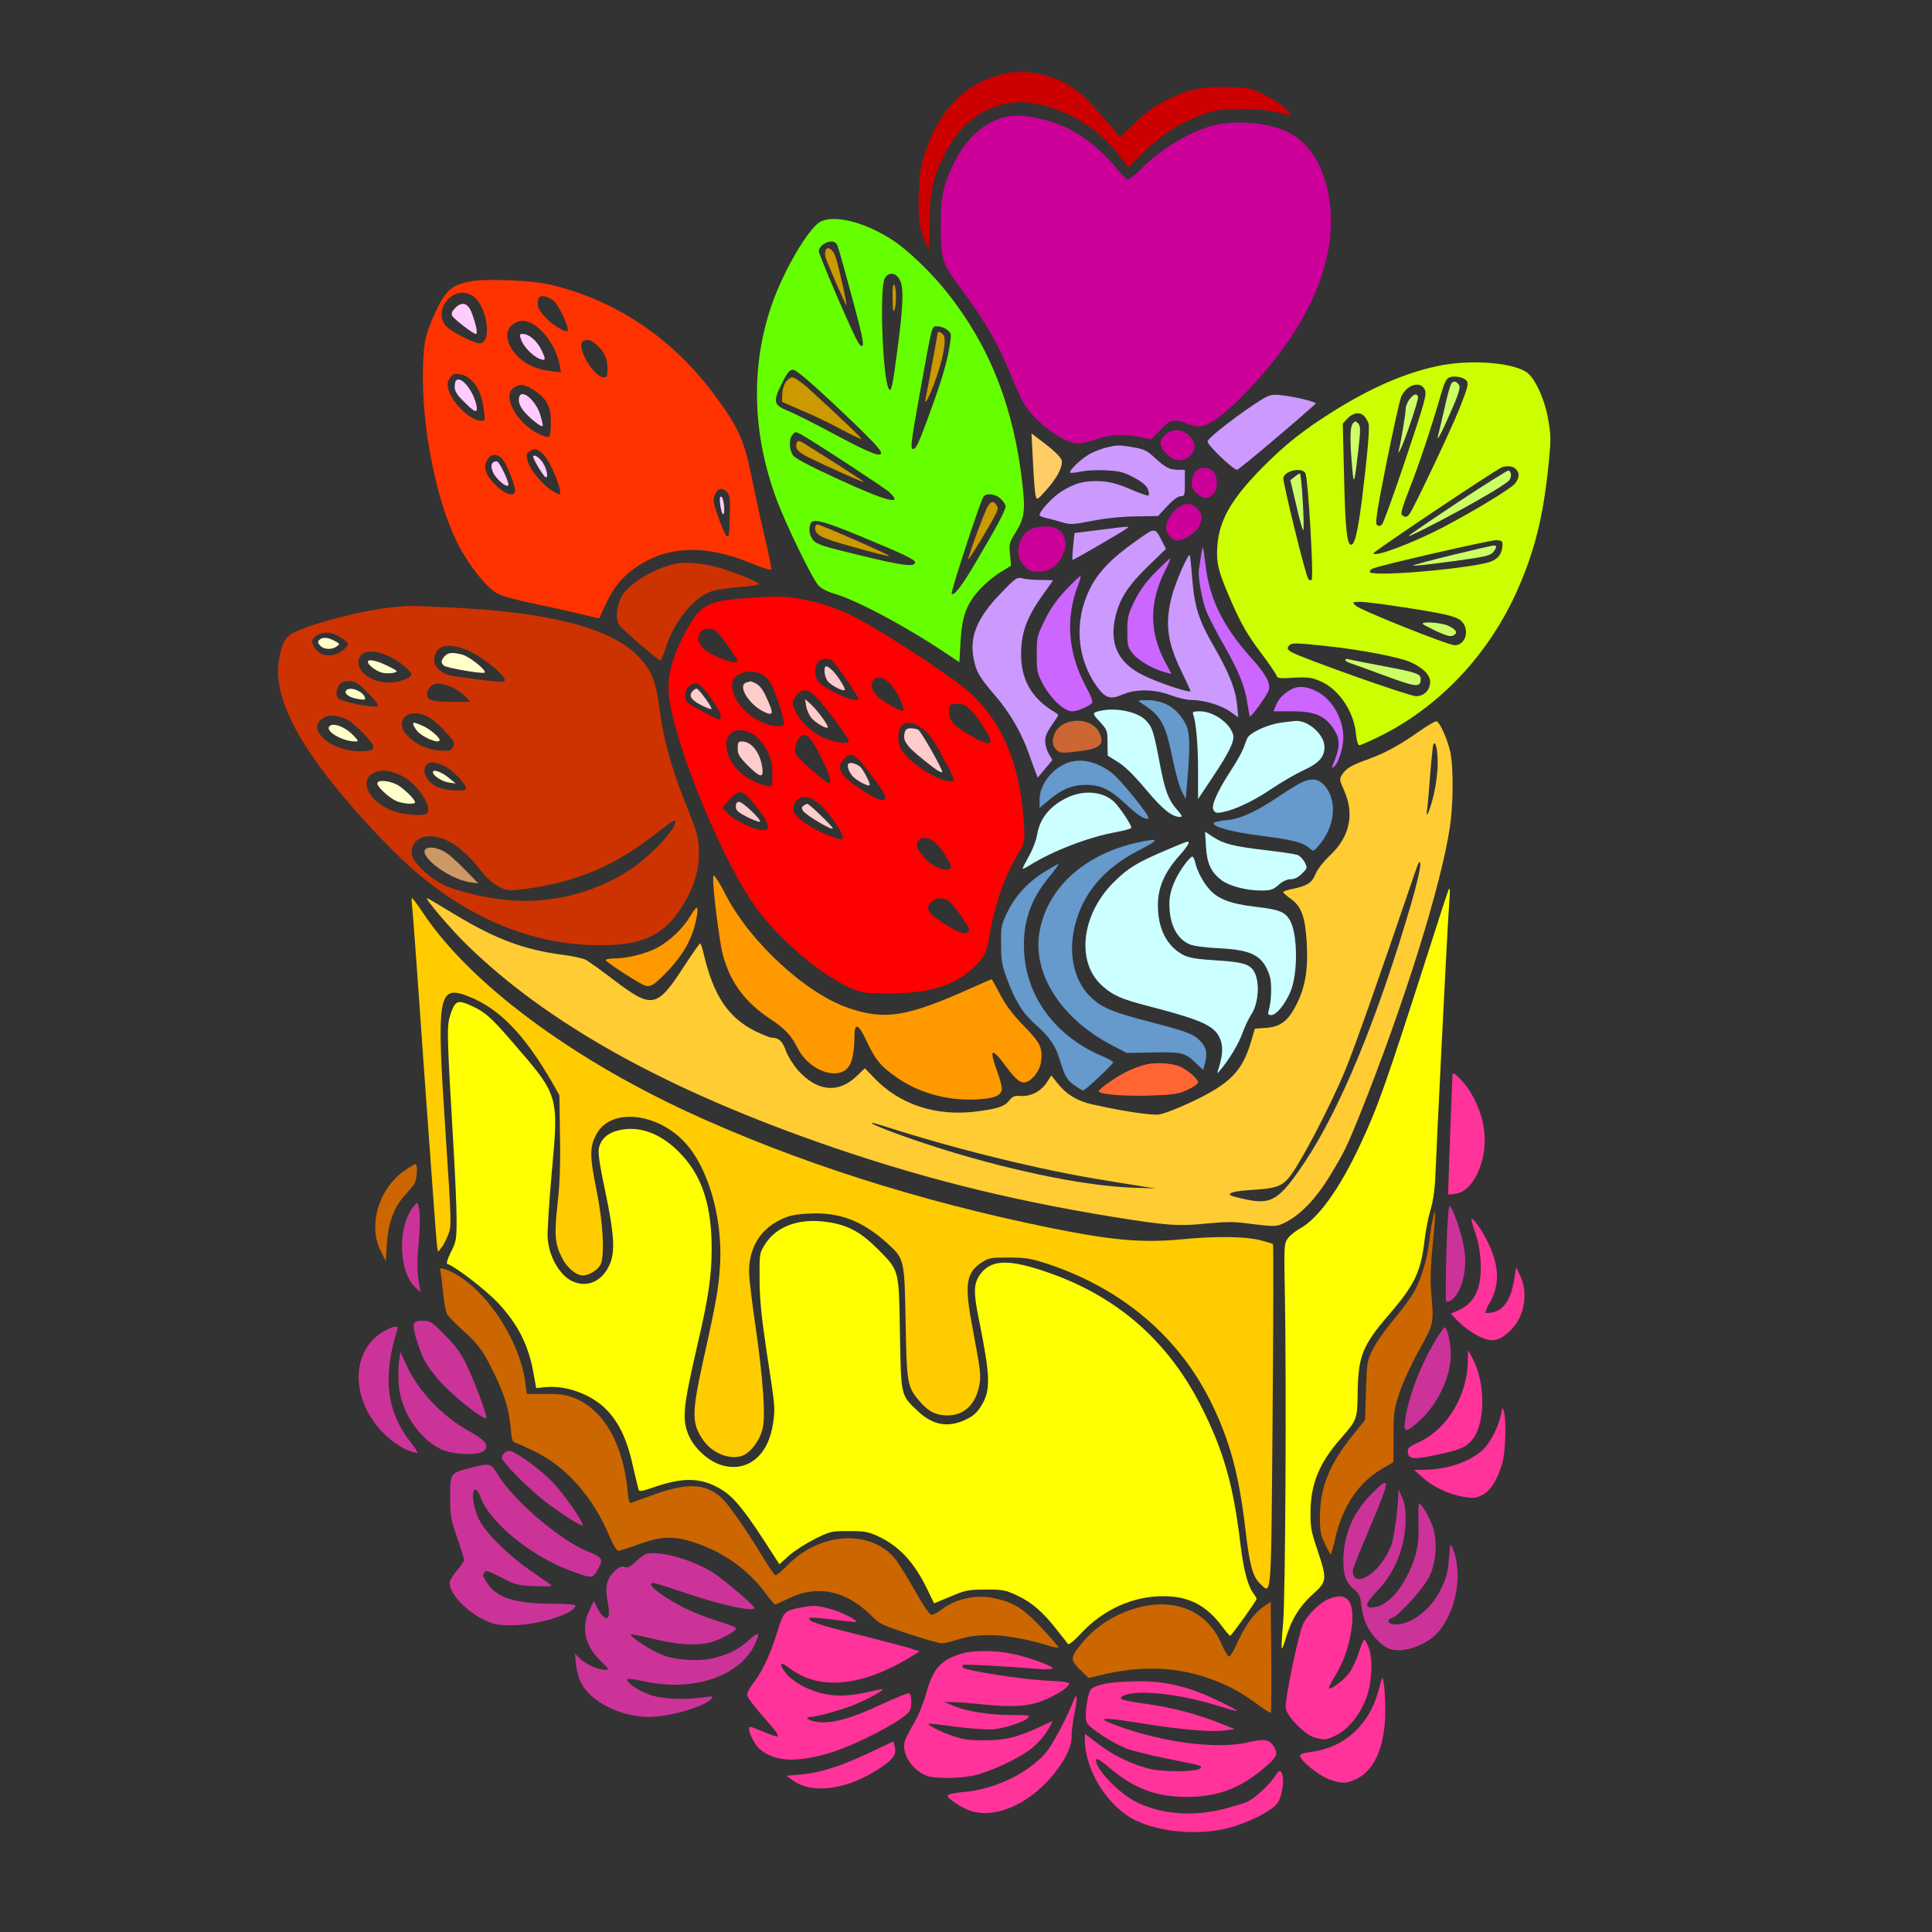 <?xml version="1.0" encoding="UTF-8" standalone="no"?>
<svg
   xmlns:dc="http://purl.org/dc/elements/1.1/"
   xmlns:cc="http://creativecommons.org/ns#"
   xmlns:rdf="http://www.w3.org/1999/02/22-rdf-syntax-ns#"
   xmlns:svg="http://www.w3.org/2000/svg"
   xmlns="http://www.w3.org/2000/svg"
   xmlns:sodipodi="http://sodipodi.sourceforge.net/DTD/sodipodi-0.dtd"
   xmlns:inkscape="http://www.inkscape.org/namespaces/inkscape"
   version="1.0"
   width="1024pt"
   height="1024pt"
   viewBox="0 0 1024 1024"
   preserveAspectRatio="xMidYMid meet"
   id="svg2"
   inkscape:version="0.91 r13725"
   sodipodi:docname="UNADJUSTEDNONRAW_thumb_960.svg">
  <rect x="0" y="0" width="1024" height="1024" fill="#333333" stroke="none"/>
  <defs
     id="defs238" />
  <sodipodi:namedview
     pagecolor="#ffffff"
     bordercolor="#666666"
     borderopacity="1"
     objecttolerance="10"
     gridtolerance="10"
     guidetolerance="10"
     inkscape:pageopacity="0"
     inkscape:pageshadow="2"
     inkscape:window-width="1440"
     inkscape:window-height="818"
     id="namedview236"
     showgrid="false"
     inkscape:zoom="0.65407377"
     inkscape:cx="363.60189"
     inkscape:cy="740.79053"
     inkscape:window-x="0"
     inkscape:window-y="1"
     inkscape:window-maximized="1"
     inkscape:current-layer="svg2" />
  <g
     transform="translate(0,1024) scale(0.1,-0.1)"
     fill="#000000"
     stroke="none"
     id="g6">
    <path
       d="M0 5120 l0 -5120 5120 0 5120 0 0 5120 0 5120 -5120 0 -5120 0 0 -5120z m5555 4795 c148 -38 286 -144 350 -267 l29 -56 77 73 c134 125 296 188 484 189 216 0 378 -93 497 -285 196 -314 208 -666 32 -998 -25 -47 -90 -147 -145 -221 -54 -74 -99 -137 -99 -140 0 -3 38 -11 84 -17 46 -6 98 -19 115 -27 16 -9 39 -16 50 -16 11 0 80 28 153 61 324 149 398 175 543 189 259 25 424 -51 511 -234 68 -144 78 -297 34 -550 -44 -253 -102 -433 -205 -641 -77 -156 -160 -268 -300 -408 l-106 -105 30 -59 c59 -117 66 -158 65 -383 -1 -113 -13 -459 -28 -769 -14 -310 -26 -581 -26 -603 0 -34 4 -41 33 -56 55 -29 132 -116 170 -194 90 -183 70 -372 -50 -478 -25 -22 -44 -42 -42 -43 2 -2 40 -31 85 -64 190 -144 288 -308 288 -483 0 -61 -5 -84 -26 -126 -45 -87 -117 -134 -205 -134 -18 0 -33 -4 -33 -9 0 -6 16 -38 36 -71 68 -117 96 -211 102 -340 4 -98 1 -129 -17 -195 -45 -164 -138 -245 -282 -245 -33 0 -59 -2 -59 -4 0 -2 18 -42 40 -88 51 -107 70 -183 70 -279 0 -174 -89 -337 -218 -401 -38 -18 -62 -23 -130 -22 -80 1 -83 0 -78 -20 2 -11 12 -79 22 -150 14 -103 16 -142 7 -200 -31 -210 -138 -331 -293 -331 -77 1 -121 21 -197 89 -28 25 -54 46 -57 46 -3 0 -3 -26 0 -59 9 -85 -6 -120 -84 -192 -73 -66 -188 -128 -282 -150 -84 -20 -288 -15 -383 10 -186 49 -316 159 -388 330 -15 36 -30 66 -33 66 -3 0 -19 -22 -37 -49 -93 -147 -262 -248 -419 -249 -104 -2 -165 28 -267 128 -43 42 -94 85 -114 96 -20 10 -48 32 -62 49 -14 16 -29 30 -32 30 -4 0 -32 -23 -63 -51 -32 -27 -91 -67 -132 -87 -73 -36 -76 -37 -190 -37 -98 0 -122 4 -165 23 -55 25 -109 72 -131 114 -8 15 -38 45 -68 67 -75 56 -98 106 -100 221 0 49 -4 91 -7 94 -4 4 -40 -13 -80 -37 -283 -166 -546 -148 -763 53 -94 87 -122 205 -71 305 13 27 23 51 20 53 -2 2 -28 -8 -57 -22 -130 -63 -295 -58 -441 14 -125 61 -217 170 -217 256 0 40 37 113 73 142 14 12 13 18 -19 62 -54 76 -77 151 -71 240 3 42 12 93 21 114 9 22 15 41 13 43 -2 2 -44 15 -92 29 -117 34 -177 65 -243 127 -84 80 -132 175 -152 302 -12 76 0 166 30 226 43 83 164 171 256 186 19 3 34 9 34 12 0 4 -14 20 -31 37 -140 133 -218 329 -189 476 23 121 78 198 192 274 38 26 73 56 77 68 11 28 -56 1359 -70 1411 -8 29 -30 57 -81 105 -198 183 -448 508 -587 761 -98 179 -89 375 21 475 70 63 223 118 431 156 100 18 159 22 332 23 116 0 230 -4 253 -8 l44 -8 -60 73 c-115 139 -170 259 -232 503 -61 241 -75 342 -74 570 0 190 1 204 27 290 38 122 64 171 115 216 86 76 222 105 445 96 423 -17 799 -230 1095 -619 36 -48 69 -85 73 -83 3 3 9 48 13 101 22 313 134 604 306 788 80 87 114 106 186 106 114 0 223 -34 318 -99 39 -27 45 -29 51 -13 4 9 10 105 15 212 9 221 28 301 97 419 74 124 224 238 365 275 71 19 200 20 273 1z"
       id="path8"
       style="fill:none" />
    <path
       d="M5300 9844 c-155 -41 -277 -147 -354 -306 -24 -51 -52 -127 -61 -168 -17 -77 -22 -258 -9 -327 7 -36 40 -123 47 -123 1 0 3 62 4 138 0 163 20 250 85 374 70 134 169 220 293 252 78 21 136 20 227 -3 154 -40 300 -134 392 -255 l56 -73 75 74 c120 117 245 191 383 225 74 18 255 13 339 -9 61 -16 71 -17 60 -4 -28 36 -66 63 -136 99 -72 35 -80 37 -191 41 -140 4 -207 -11 -328 -70 -63 -31 -104 -61 -165 -119 -45 -44 -82 -78 -82 -77 -12 22 -156 185 -192 218 -121 108 -294 153 -443 113z"
       id="path10"
       style="fill:#cc0000" />
    <path
       d="M5327 9620 c-111 -28 -208 -115 -269 -241 -60 -122 -73 -185 -72 -344 1 -170 8 -192 102 -318 131 -175 204 -301 277 -482 20 -49 47 -109 61 -132 56 -97 212 -213 285 -213 20 0 55 7 79 15 88 31 160 37 239 21 l74 -15 46 49 c39 42 53 50 82 50 18 -1 45 -7 59 -15 14 -8 43 -14 65 -15 53 0 140 65 265 197 283 299 434 607 434 888 0 225 -86 406 -226 474 -106 51 -270 66 -396 36 -117 -28 -279 -124 -377 -224 -33 -33 -67 -61 -76 -61 -9 0 -38 27 -64 61 -57 73 -155 156 -233 197 -119 63 -269 93 -355 72z"
       id="path12"
       style="fill:#cc0099" />
    <path
       d="M4347 9064 c-61 -33 -193 -257 -255 -435 -114 -325 -106 -687 24 -1036 51 -137 190 -422 222 -456 15 -16 49 -34 82 -43 120 -35 380 -173 590 -314 l75 -50 6 108 c7 135 32 201 101 277 27 30 76 71 109 91 l58 36 -6 59 c-5 55 -4 63 30 117 46 75 52 114 37 248 -45 412 -172 737 -402 1026 -80 101 -203 220 -282 272 -148 98 -314 141 -389 100z m93 -130 c6 -14 40 -136 76 -270 47 -173 64 -248 56 -256 -7 -7 -18 4 -35 38 -50 100 -197 445 -197 463 0 24 36 51 67 51 16 0 27 -8 33 -26z m330 -179 c21 -41 17 -138 -14 -373 -26 -197 -33 -226 -46 -201 -32 58 -49 530 -21 583 20 37 60 32 81 -9z m251 -264 c23 -18 23 -20 10 -97 -14 -86 -47 -192 -118 -384 -47 -127 -59 -150 -74 -150 -15 0 -10 38 36 295 70 386 62 355 95 355 15 0 38 -8 51 -19z m-610 -384 c191 -180 259 -250 259 -267 0 -25 -59 -2 -235 92 -104 56 -219 114 -255 129 -81 32 -85 49 -35 148 28 57 40 71 58 71 16 0 79 -53 208 -173z m-168 -168 c54 -28 445 -284 470 -307 79 -74 -8 -52 -272 69 -154 71 -228 110 -239 127 -19 30 -21 84 -3 106 16 19 16 19 44 5z m1062 -344 c14 -13 25 -31 25 -39 0 -20 -49 -112 -152 -286 -82 -139 -121 -190 -134 -177 -7 7 153 495 169 515 16 21 66 14 92 -13z m-747 -196 c225 -93 292 -125 292 -139 0 -27 -63 -19 -285 35 -204 49 -237 60 -255 82 -20 26 -25 58 -14 87 11 30 65 16 262 -65z"
       id="path14"
       style="fill:#66ff00" />
    <path
       d="M4375 8911 c-3 -10 -2 -27 1 -37 19 -53 107 -254 110 -251 5 4 -40 201 -57 255 -13 41 -45 61 -54 33z"
       id="path16"
       style="fill:#cc9900" />
    <path
       d="M4731 8660 c0 -57 3 -78 9 -65 12 28 12 117 0 135 -7 10 -10 -12 -9 -70z"
       id="path18"
       style="fill:#cc9900" />
    <path
       d="M4970 8476 c0 -6 -59 -326 -64 -348 -7 -32 4 -19 25 28 59 139 91 282 69 309 -11 14 -30 21 -30 11z"
       id="path20"
       style="fill:#cc9900" />
    <path
       d="M4164 8214 c-10 -14 -18 -43 -18 -65 l-1 -39 101 -44 c56 -23 150 -68 209 -100 59 -31 109 -55 111 -53 4 3 -114 116 -283 270 -35 31 -72 57 -83 57 -11 0 -27 -12 -36 -26z"
       id="path22"
       style="fill:#cc9900" />
    <path
       d="M4224 7896 c-13 -33 3 -52 67 -83 91 -45 289 -133 289 -129 0 2 -55 39 -122 82 -68 43 -147 93 -176 111 -42 27 -53 31 -58 19z"
       id="path24"
       style="fill:#cc9900" />
    <path
       d="M5236 7557 c-17 -26 -109 -277 -104 -282 4 -4 129 203 149 247 9 22 9 30 -1 43 -17 21 -27 19 -44 -8z"
       id="path26"
       style="fill:#cc9900" />
    <path
       d="M4320 7443 c1 -40 28 -54 206 -103 98 -28 182 -49 187 -47 10 3 -363 167 -380 167 -7 0 -13 -8 -13 -17z"
       id="path28"
       style="fill:#cc9900" />
    <path
       d="M2502 8750 c-90 -17 -118 -34 -159 -97 -20 -32 -50 -96 -67 -143 -26 -74 -30 -103 -34 -217 -10 -303 69 -706 183 -932 55 -110 150 -232 207 -264 28 -17 103 -37 218 -61 96 -20 209 -45 250 -56 41 -10 75 -18 76 -17 1 1 17 36 36 78 42 90 92 149 172 201 164 106 360 111 594 14 59 -25 109 -40 110 -35 2 5 -14 87 -37 182 -22 94 -51 228 -65 297 -40 205 -72 276 -202 451 -227 304 -533 506 -885 584 -88 19 -322 28 -397 15z m-2 -75 c79 -41 114 -255 41 -255 -26 0 -144 59 -173 88 -47 44 -32 126 31 165 33 21 64 21 101 2z m437 -32 c26 -24 73 -124 73 -154 0 -20 -76 23 -117 66 -30 31 -43 52 -43 73 0 16 3 32 7 35 15 15 53 5 80 -20z m-119 -117 c68 -36 131 -130 148 -220 l7 -39 -55 6 c-70 9 -118 29 -163 68 -70 62 -87 140 -39 178 31 25 64 27 102 7z m342 -112 c42 -36 60 -74 60 -129 0 -38 -3 -45 -19 -45 -57 0 -155 175 -108 193 24 10 36 7 67 -19z m-653 -198 c32 -35 48 -77 59 -160 6 -44 6 -46 -18 -46 -52 0 -149 91 -169 160 -10 33 -9 43 6 66 15 23 22 26 53 20 25 -3 48 -17 69 -40z m329 -48 c63 -43 84 -84 84 -170 0 -37 -5 -70 -10 -73 -6 -4 -30 3 -54 15 -117 56 -196 201 -134 244 33 24 60 20 114 -16z m43 -335 c40 -39 110 -213 85 -213 -4 0 -22 9 -40 21 -49 30 -112 106 -126 152 -11 35 -10 41 7 53 27 20 41 17 74 -13z m-221 -20 c22 -18 72 -141 72 -174 0 -32 -45 -23 -91 18 -66 60 -83 108 -53 151 18 27 44 28 72 5z m1196 -182 c14 -15 16 -37 14 -131 -3 -101 -5 -112 -18 -99 -8 9 -28 54 -44 101 -27 76 -28 88 -17 116 15 36 40 41 65 13z"
       id="path30"
       style="fill:#ff3300" />
    <path
       d="M2411 8606 c-16 -17 -20 -29 -14 -40 11 -19 111 -96 125 -96 11 0 3 45 -21 110 -20 55 -53 65 -90 26z"
       id="path32"
       style="fill:#ffccff" />
    <path
       d="M2762 8440 c12 -36 62 -88 96 -101 35 -14 37 -6 12 45 -23 49 -66 86 -99 86 -18 0 -19 -3 -9 -30z"
       id="path34"
       style="fill:#ffccff" />
    <path
       d="M2417 8223 c-4 -3 -7 -19 -7 -35 0 -21 13 -42 50 -78 58 -59 74 -63 65 -17 -18 80 -82 157 -108 130z"
       id="path36"
       style="fill:#ffccff" />
    <path
       d="M2750 8120 c0 -19 11 -42 31 -65 34 -38 88 -80 95 -73 2 3 -3 27 -11 55 -27 91 -115 155 -115 83z"
       id="path38"
       style="fill:#ffccff" />
    <path
       d="M2826 7822 c-5 -9 56 -111 67 -112 12 0 8 30 -8 64 -15 32 -51 61 -59 48z"
       id="path40"
       style="fill:#ffccff" />
    <path
       d="M2610 7785 c-8 -10 -7 -22 3 -48 15 -35 72 -84 81 -69 7 12 -44 120 -59 126 -8 3 -19 -1 -25 -9z"
       id="path42"
       style="fill:#ffccff" />
    <path
       d="M3817 7568 c8 -63 25 -74 21 -14 -2 27 -8 51 -15 53 -8 3 -10 -9 -6 -39z"
       id="path44"
       style="fill:#ffccff" />
    <path
       d="M7620 8300 c-174 -37 -351 -114 -550 -238 -158 -99 -254 -174 -375 -296 -168 -169 -234 -283 -243 -423 -6 -92 6 -136 80 -304 47 -106 79 -162 143 -248 46 -61 86 -119 90 -130 5 -17 14 -18 93 -13 75 4 95 1 139 -18 99 -42 180 -162 190 -281 4 -36 10 -59 18 -59 6 0 52 20 101 44 323 158 587 438 739 784 89 202 134 384 161 644 15 143 15 165 1 249 -19 114 -73 231 -120 259 -83 51 -306 65 -467 30z m148 -73 c19 -15 15 -32 -34 -156 -49 -121 -243 -530 -264 -556 -14 -17 -20 -18 -38 -6 -10 6 -1 39 41 147 50 127 110 307 167 502 16 55 26 75 43 82 24 9 65 3 85 -13z m-216 -53 c11 -23 0 -64 -101 -365 -62 -186 -119 -343 -127 -350 -12 -9 -18 -9 -27 0 -9 9 3 84 52 329 35 174 70 332 78 350 30 65 103 85 125 36z m-320 -141 c8 -10 18 -26 21 -36 8 -20 -5 -164 -34 -402 -22 -169 -37 -236 -56 -242 -23 -8 -33 85 -39 358 l-7 284 26 28 c30 31 67 35 89 10z m802 -279 c21 -21 20 -46 -4 -77 -21 -26 -204 -138 -380 -231 -163 -85 -370 -163 -370 -138 0 9 648 443 680 455 28 10 59 7 74 -9z m-1115 -22 c14 -27 45 -552 33 -564 -7 -7 -14 -4 -20 9 -16 29 -134 510 -130 530 7 39 99 58 117 25z m1044 -387 c-4 -51 -33 -79 -99 -92 -193 -39 -604 -69 -604 -44 0 6 8 15 17 18 54 21 624 151 653 150 32 -2 35 -4 33 -32z m-483 -330 c219 -35 260 -47 280 -86 26 -48 -1 -109 -49 -109 -36 0 -506 188 -527 211 -17 18 -16 19 29 19 26 0 146 -16 267 -35z m-442 -200 c170 -18 378 -58 437 -84 67 -30 105 -68 105 -105 0 -44 -32 -76 -75 -76 -36 0 -619 207 -662 235 -20 13 -22 19 -12 31 14 18 26 18 207 -1z"
       id="path46"
       style="fill:#ccff00" />
    <path
       d="M7693 8208 c-6 -7 -23 -67 -37 -133 -15 -66 -30 -129 -33 -140 -13 -47 17 8 67 123 41 93 51 128 44 140 -14 22 -29 25 -41 10z"
       id="path48"
       style="fill:#ccff66" />
    <path
       d="M7471 8124 c-12 -15 -21 -39 -21 -54 0 -25 -23 -164 -36 -215 -4 -17 -3 -18 5 -4 20 31 102 273 97 286 -8 20 -22 16 -45 -13z"
       id="path50"
       style="fill:#ccff66" />
    <path
       d="M7170 7995 c-15 -18 -16 -90 -3 -235 8 -99 12 -86 34 108 11 99 10 115 -3 128 -13 13 -16 13 -28 -1z"
       id="path52"
       style="fill:#ccff66" />
    <path
       d="M7732 7581 c-139 -92 -258 -173 -265 -181 -17 -18 283 138 413 216 59 34 112 69 119 78 14 17 12 48 -4 52 -5 1 -124 -73 -263 -165z"
       id="path54"
       style="fill:#ccff66" />
    <path
       d="M6861 7712 l-22 -17 33 -139 c17 -76 34 -133 36 -126 7 21 -10 300 -18 300 -4 0 -18 -8 -29 -18z"
       id="path56"
       style="fill:#ccff66" />
    <path
       d="M7692 7297 c-117 -29 -208 -53 -202 -55 6 -2 99 8 208 23 166 22 200 30 215 47 20 24 22 38 5 37 -7 0 -109 -24 -226 -52z"
       id="path58"
       style="fill:#ccff66" />
    <path
       d="M7540 6934 c0 -3 33 -20 72 -39 55 -25 77 -31 91 -23 25 13 17 30 -24 50 -31 17 -139 26 -139 12z"
       id="path60"
       style="fill:#ccff66" />
    <path
       d="M7130 6742 c0 -5 15 -13 33 -19 17 -6 101 -36 185 -67 160 -59 182 -61 182 -15 0 28 -22 35 -201 69 -90 17 -172 33 -181 36 -10 3 -18 1 -18 -4z"
       id="path62"
       style="fill:#ccff66" />
    <path
       d="M6690 8124 c-111 -68 -290 -206 -290 -224 0 -19 136 -150 157 -150 9 0 307 251 416 350 10 9 -114 39 -188 46 -42 4 -57 1 -95 -22z"
       id="path64"
       style="fill:#cc99ff" />
    <path
       d="M6176 7935 c-35 -32 -33 -60 8 -101 40 -40 80 -44 120 -13 38 30 36 79 -5 113 -40 34 -87 34 -123 1z"
       id="path66"
       style="fill:#cc0099" />
    <path
       d="M5475 7791 c4 -83 10 -163 14 -178 7 -25 7 -25 55 28 59 65 91 128 83 160 -4 14 -38 49 -83 83 l-77 59 8 -152z"
       id="path68"
       style="fill:#ffcc66" />
    <path
       d="M5853 7865 c-29 -8 -70 -25 -90 -39 -43 -27 -99 -83 -91 -91 3 -3 29 0 59 6 29 6 90 9 136 6 69 -4 92 -10 145 -39 42 -23 66 -43 72 -61 6 -15 7 -29 4 -33 -4 -3 -37 8 -75 24 -91 40 -137 52 -203 52 -71 0 -113 -12 -180 -52 -48 -29 -120 -106 -120 -128 0 -5 15 -11 33 -15 17 -4 55 -14 83 -22 47 -15 58 -14 161 6 70 14 155 23 231 24 l120 2 49 53 c30 32 57 52 71 52 21 0 22 5 22 70 l0 70 -36 0 c-44 0 -67 12 -125 65 -38 36 -55 44 -110 54 -80 14 -91 13 -156 -4z"
       id="path70"
       style="fill:#cc99ff" />
    <path
       d="M6336 7741 c-10 -11 -18 -36 -19 -57 -1 -28 5 -42 27 -60 33 -29 60 -30 86 -4 24 24 27 86 4 118 -20 28 -74 30 -98 3z"
       id="path72"
       style="fill:#cc0099" />
    <path
       d="M6245 7550 c-33 -22 -65 -73 -65 -105 0 -27 25 -61 49 -68 31 -8 99 29 121 65 26 44 25 74 -5 103 -29 30 -60 32 -100 5z"
       id="path74"
       style="fill:#cc0099" />
    <path
       d="M5485 7443 c-54 -11 -96 -81 -87 -143 2 -17 17 -44 32 -60 23 -25 36 -30 73 -30 60 0 106 32 131 92 17 40 18 53 8 86 -17 55 -69 73 -157 55z"
       id="path76"
       style="fill:#cc0099" />
    <path
       d="M5825 7431 l-130 -16 -7 -70 c-4 -38 -5 -71 -4 -73 3 -3 275 155 291 169 11 11 15 11 -150 -10z"
       id="path78"
       style="fill:#cc99ff" />
    <path
       d="M6020 7372 c-130 -92 -200 -165 -244 -254 -85 -172 -69 -370 40 -520 44 -59 69 -67 134 -39 70 30 169 29 256 -4 36 -14 85 -25 108 -25 65 0 157 -27 205 -61 l44 -31 -6 64 c-8 85 -41 168 -121 308 -83 143 -105 213 -117 364 -5 66 -11 121 -13 124 -9 9 -78 -149 -96 -222 -36 -142 -23 -241 51 -392 27 -56 49 -104 49 -107 0 -13 -179 47 -255 86 -133 67 -178 170 -141 317 24 93 68 159 173 261 l93 90 -19 37 c-41 79 -35 79 -141 4z"
       id="path80"
       style="fill:#cc99ff" />
    <path
       d="M6365 7293 c-3 -26 -8 -57 -10 -68 -8 -35 16 -168 40 -228 14 -32 53 -109 89 -171 80 -141 114 -221 127 -311 6 -38 12 -71 13 -73 6 -6 96 118 101 141 10 37 -17 86 -97 174 -146 163 -218 311 -238 485 -6 51 -12 94 -15 96 -2 2 -6 -18 -10 -45z"
       id="path82"
       style="fill:#cc66ff" />
    <path
       d="M6125 7208 c-51 -52 -83 -96 -111 -152 -35 -73 -39 -86 -39 -161 0 -75 2 -85 29 -119 28 -37 114 -86 178 -101 l27 -7 -34 64 c-84 158 -84 315 -1 481 19 37 31 67 28 67 -4 0 -38 -33 -77 -72z"
       id="path84"
       style="fill:#cc66ff" />
    <path
       d="M3590 7254 c-104 -20 -228 -88 -283 -157 -37 -46 -49 -132 -24 -171 17 -25 205 -186 217 -186 4 0 18 32 30 71 44 136 148 264 242 295 28 9 96 19 150 23 54 3 99 10 101 14 2 10 -78 44 -192 82 -72 25 -189 39 -241 29z"
       id="path86"
       style="fill:#cc3300" />
    <path
       d="M5652 7116 c-50 -53 -83 -99 -114 -162 -42 -85 -43 -90 -43 -183 0 -90 2 -100 34 -159 42 -77 112 -142 153 -142 27 0 77 20 105 42 8 6 -1 32 -33 92 -95 179 -108 362 -38 540 8 21 13 40 11 42 -2 3 -36 -29 -75 -70z"
       id="path88"
       style="fill:#cc66ff" />
    <path
       d="M5304 7095 c-124 -128 -166 -228 -144 -343 13 -71 30 -101 114 -198 78 -90 143 -203 180 -311 13 -37 29 -81 35 -96 l11 -29 39 47 39 47 -19 32 c-10 17 -19 47 -19 66 0 33 8 49 54 115 17 23 17 28 5 35 -137 78 -196 188 -186 347 6 97 38 175 117 284 27 38 50 70 50 72 0 2 -28 3 -62 3 -35 0 -78 3 -96 8 -32 8 -36 6 -118 -79z"
       id="path90"
       style="fill:#cc99ff" />
    <path
       d="M3947 7069 c-183 -13 -231 -36 -291 -139 -87 -147 -123 -269 -111 -375 28 -260 292 -900 469 -1135 128 -171 344 -352 498 -418 59 -25 72 -27 208 -27 208 1 341 42 438 135 62 60 70 77 87 176 29 169 85 324 155 435 34 52 36 79 19 241 -30 280 -134 492 -312 635 -113 91 -457 313 -587 378 -89 45 -209 82 -303 95 -86 11 -85 11 -270 -1z m-95 -244 c32 -44 58 -84 58 -89 0 -25 -138 25 -182 67 -49 45 -25 111 36 105 26 -2 41 -17 88 -83z m554 -82 c14 -5 144 -192 144 -208 0 -31 -200 60 -218 100 -33 71 9 133 74 108z m-366 -78 c17 -9 38 -32 49 -53 28 -57 73 -200 66 -212 -11 -17 -68 -11 -121 14 -89 41 -154 125 -154 196 0 60 91 91 160 55z m682 -53 c34 -38 76 -127 65 -138 -8 -9 -100 42 -135 74 -33 31 -42 68 -20 90 22 22 55 13 90 -26z m-955 -71 c30 -41 53 -84 53 -98 0 -24 -1 -24 -92 24 -85 44 -93 51 -96 80 -4 38 28 76 61 71 14 -2 41 -30 74 -77z m576 -13 c71 -85 157 -204 157 -218 0 -16 -79 -5 -136 20 -56 24 -123 87 -145 135 -24 51 -23 57 2 89 34 43 69 36 122 -26z m809 -59 c39 -41 98 -134 98 -156 0 -22 -29 -15 -98 24 -91 50 -122 83 -122 126 0 42 5 47 48 47 28 0 43 -8 74 -41z m-261 -92 c33 -24 58 -60 102 -142 77 -144 74 -135 40 -135 -66 0 -224 105 -258 171 -19 37 -19 89 1 117 22 32 64 28 115 -11z m-875 -48 c51 -50 77 -111 78 -185 1 -34 -2 -65 -5 -69 -11 -11 -82 13 -132 45 -93 59 -138 179 -86 231 32 32 100 22 145 -22z m334 -99 c47 -94 61 -140 42 -140 -14 0 -160 128 -172 150 -14 26 3 85 28 99 29 16 51 -7 102 -109z m269 -99 c80 -106 90 -131 52 -131 -30 0 -181 100 -202 133 -24 40 -24 48 2 81 37 48 58 36 148 -83z m-666 -103 c9 -7 39 -42 66 -77 57 -72 67 -111 26 -111 -42 0 -150 49 -184 84 l-32 33 28 34 c44 53 63 61 96 37z m385 -45 c53 -40 144 -175 128 -190 -10 -10 -126 36 -181 73 -71 46 -89 72 -76 107 20 53 68 57 129 10z m612 -203 c31 -22 90 -111 90 -135 0 -23 -49 -18 -92 8 -41 24 -88 82 -88 107 0 41 46 52 90 20z m73 -311 c20 -9 99 -116 113 -154 3 -7 -4 -16 -16 -20 -21 -7 -68 16 -157 77 -49 33 -57 67 -21 92 26 19 48 20 81 5z"
       id="path92"
       style="fill:#ff0000" />
    <path
       d="M3737 6868 c-2 -7 0 -21 5 -30 9 -19 84 -61 98 -56 5 2 -7 24 -26 51 -33 46 -67 61 -77 35z"
       id="path94"
       style="fill:none" />
    <path
       d="M4370 6682 c0 -15 7 -38 16 -51 16 -22 81 -57 91 -48 7 7 -46 90 -71 109 -29 24 -36 22 -36 -10z"
       id="path96"
       style="fill:#ffcccc" />
    <path
       d="M3958 6623 c-56 -14 18 -129 105 -162 36 -14 36 2 0 81 -17 39 -36 64 -54 74 -15 8 -29 13 -31 13 -2 -1 -11 -3 -20 -6z"
       id="path98"
       style="fill:#ffcccc" />
    <path
       d="M4685 6570 c16 -16 31 -28 33 -25 9 9 -29 55 -45 55 -13 0 -10 -7 12 -30z"
       id="path100"
       style="fill:none" />
    <path
       d="M3672 6578 c-23 -23 -12 -45 38 -72 28 -15 55 -26 60 -24 10 3 -66 108 -78 108 -5 0 -13 -5 -20 -12z"
       id="path102"
       style="fill:#ffcccc" />
    <path
       d="M4273 6496 c4 -21 17 -50 29 -63 25 -27 77 -57 85 -49 7 7 -50 86 -87 121 l-33 30 6 -39z"
       id="path104"
       style="fill:#ffcccc" />
    <path
       d="M5070 6461 c0 -18 41 -60 70 -69 39 -14 38 -2 -4 42 -31 33 -66 48 -66 27z"
       id="path106"
       style="fill:none" />
    <path
       d="M4795 6357 c-12 -48 10 -76 152 -185 23 -18 44 -29 47 -24 5 9 -110 213 -127 224 -7 4 -24 8 -39 8 -20 0 -29 -6 -33 -23z"
       id="path108"
       style="fill:#ffcccc" />
    <path
       d="M3910 6273 c0 -30 8 -44 53 -90 68 -67 86 -69 77 -10 -12 80 -57 137 -107 137 -20 0 -23 -5 -23 -37z"
       id="path110"
       style="fill:#ffcccc" />
    <path
       d="M4257 6293 c-15 -15 -5 -45 27 -81 19 -20 37 -34 41 -30 9 8 -41 118 -53 118 -5 0 -12 -3 -15 -7z"
       id="path112"
       style="fill:none" />
    <path
       d="M4496 6191 c-9 -13 8 -53 30 -72 30 -26 84 -51 84 -39 0 16 -37 85 -52 97 -21 17 -56 25 -62 14z"
       id="path114"
       style="fill:#ffcccc" />
    <path
       d="M3900 5965 c0 -20 11 -30 61 -56 34 -16 64 -28 67 -24 9 9 -91 105 -110 105 -12 0 -18 -8 -18 -25z"
       id="path116"
       style="fill:#ffcccc" />
    <path
       d="M4260 5970 c-12 -7 -12 -13 -4 -27 14 -23 152 -105 158 -94 4 6 -125 131 -136 131 -2 0 -10 -5 -18 -10z"
       id="path118"
       style="fill:#ffcccc" />
    <path
       d="M2060 7019 c-139 -15 -375 -75 -487 -124 -59 -27 -75 -51 -93 -143 -29 -144 36 -325 197 -551 139 -195 385 -464 543 -596 300 -249 622 -375 963 -375 214 0 329 50 419 185 71 106 103 201 102 305 -1 81 -4 94 -67 253 -78 194 -121 349 -143 519 -18 141 -42 198 -113 271 -142 148 -475 234 -991 257 -236 11 -224 11 -330 -1z m-243 -165 c34 -25 34 -26 16 -46 -51 -57 -138 -55 -169 4 -12 24 -13 32 -2 45 33 40 100 39 155 -3z m634 -50 c83 -25 245 -152 222 -175 -7 -7 -57 -2 -263 27 -86 11 -130 68 -99 125 21 39 62 46 140 23z m-386 -44 c50 -24 115 -77 115 -94 0 -17 -42 -35 -94 -42 -90 -13 -186 41 -186 105 0 62 72 76 165 31z m-116 -191 c38 -38 59 -65 53 -71 -13 -13 -189 20 -208 40 -10 10 -13 24 -9 41 10 40 24 51 65 51 32 0 45 -8 99 -61z m461 21 c19 -10 46 -30 59 -44 l24 -26 -101 0 c-111 0 -139 12 -126 54 15 50 66 56 144 16z m-142 -149 c20 -11 55 -39 78 -63 64 -69 67 -74 54 -98 -11 -20 -18 -22 -68 -18 -68 5 -123 30 -169 75 -80 81 -1 159 105 104z m-425 -17 c17 -9 54 -41 84 -72 74 -78 71 -93 -16 -94 -76 0 -155 27 -196 68 -43 42 -45 75 -8 104 31 25 81 22 136 -6z m514 -245 c42 -20 113 -94 113 -118 0 -19 -109 -13 -155 9 -56 27 -83 88 -53 118 17 17 46 15 95 -9z m-230 -50 c80 -39 163 -158 138 -198 -8 -14 -80 -14 -144 0 -144 31 -233 165 -141 212 40 20 83 16 147 -14z m1453 -244 c0 -44 -135 -186 -244 -257 -191 -124 -427 -181 -652 -158 -131 13 -279 51 -346 87 -67 35 -144 110 -153 146 -17 66 39 115 116 103 84 -13 159 -68 249 -182 33 -41 66 -70 97 -85 44 -21 50 -22 134 -11 278 37 479 123 703 299 73 58 96 72 96 58z"
       id="path120"
       style="fill:#cc3300" />
    <path
       d="M1692 6848 c-9 -9 -8 -16 5 -30 19 -21 62 -23 88 -4 18 13 17 14 -13 30 -37 19 -64 20 -80 4z"
       id="path122"
       style="fill:#ffffcc" />
    <path
       d="M2357 6762 c-20 -22 -21 -36 -4 -50 15 -13 207 -45 216 -37 11 12 -79 84 -118 95 -52 14 -76 12 -94 -8z"
       id="path124"
       style="fill:#ffffcc" />
    <path
       d="M1950 6732 c0 -17 47 -52 78 -58 17 -4 43 -3 58 0 26 7 24 9 -32 37 -57 28 -104 38 -104 21z"
       id="path126"
       style="fill:#ffffcc" />
    <path
       d="M1834 6579 c-10 -17 17 -36 64 -44 35 -6 41 -4 36 9 -13 35 -84 60 -100 35z"
       id="path128"
       style="fill:#ffffcc" />
    <path
       d="M2310 6565 c0 -11 11 -15 43 -15 39 1 41 2 23 15 -26 20 -66 19 -66 0z"
       id="path130"
       style="fill:none" />
    <path
       d="M2190 6402 c0 -4 7 -18 16 -30 25 -37 124 -79 124 -54 0 15 -55 61 -92 76 -43 18 -48 19 -48 8z"
       id="path132"
       style="fill:#ffffcc" />
    <path
       d="M1744 6388 c-17 -27 75 -78 139 -78 19 0 18 3 -9 31 -45 48 -114 73 -130 47z"
       id="path134"
       style="fill:#ffffcc" />
    <path
       d="M2296 6151 c-10 -15 41 -52 80 -58 l39 -6 -31 26 c-36 31 -81 50 -88 38z"
       id="path136"
       style="fill:#ffffcc" />
    <path
       d="M2000 6087 c0 -17 57 -71 97 -91 33 -16 103 -22 103 -8 -1 14 -46 60 -84 86 -42 28 -116 37 -116 13z"
       id="path138"
       style="fill:#ffffcc" />
    <path
       d="M2263 5744 c-62 -27 109 -162 227 -180 l45 -6 -60 62 c-33 34 -77 75 -97 91 -36 29 -90 44 -115 33z"
       id="path140"
       style="fill:#cc9966" />
    <path
       d="M6835 6581 c-38 -23 -61 -49 -74 -84 l-11 -27 97 0 c115 0 169 -21 213 -81 46 -64 47 -101 4 -204 -7 -18 -6 -18 9 -6 21 16 47 101 47 151 0 100 -59 204 -140 245 -59 30 -104 32 -145 6z"
       id="path142"
       style="fill:#cc66ff" />
    <path
       d="M6044 6517 c112 -72 131 -106 172 -302 14 -71 36 -148 48 -170 l20 -40 9 95 c16 189 14 261 -10 305 -44 83 -115 125 -205 124 -45 0 -50 -2 -34 -12z"
       id="path144"
       style="fill:#6699cc" />
    <path
       d="M5835 6473 c-48 -10 -48 -13 -6 -58 39 -43 41 -47 41 -112 l1 -68 56 -35 c37 -23 86 -72 148 -146 88 -105 137 -144 180 -144 13 0 10 8 -15 37 -48 54 -66 102 -95 257 -31 162 -37 182 -73 219 -42 44 -156 68 -237 50z"
       id="path146"
       style="fill:#ccffff" />
    <path
       d="M6324 6454 c15 -40 26 -160 26 -299 l0 -150 76 114 c89 133 118 193 110 226 -16 62 -104 125 -177 125 -34 0 -40 -3 -35 -16z"
       id="path148"
       style="fill:#ccffff" />
    <path
       d="M5645 6406 c-61 -26 -85 -105 -45 -141 19 -17 29 -18 110 -8 123 14 149 38 115 103 -28 55 -111 76 -180 46z"
       id="path150"
       style="fill:#cc6633" />
    <path
       d="M6785 6409 c-73 -11 -163 -54 -175 -83 -4 -11 -14 -36 -21 -55 -7 -19 -35 -68 -62 -110 -74 -113 -108 -190 -96 -213 9 -16 17 -19 47 -13 68 13 163 58 260 123 53 36 129 80 168 98 84 38 114 71 114 125 0 65 -85 141 -152 138 -13 -1 -50 -5 -83 -10z"
       id="path152"
       style="fill:#ccffff" />
    <path
       d="M7531 6370 c-110 -78 -185 -119 -274 -152 -95 -34 -121 -49 -143 -83 -16 -24 -15 -28 10 -85 56 -125 30 -246 -75 -344 -33 -31 -66 -73 -75 -95 -19 -49 -43 -65 -117 -81 -31 -6 -57 -14 -56 -18 0 -4 19 -21 42 -37 55 -40 75 -95 83 -232 8 -138 -7 -232 -53 -324 -45 -90 -85 -121 -163 -127 l-59 -4 -21 -72 c-47 -154 -110 -219 -307 -313 -80 -38 -153 -66 -181 -70 -45 -5 -194 18 -355 54 -78 18 -136 53 -182 112 l-33 41 -25 -39 c-31 -46 -84 -73 -137 -70 -32 3 -43 -2 -60 -23 -25 -32 -59 -44 -174 -59 -213 -27 -405 35 -541 176 l-51 53 -45 -43 c-97 -92 -209 -80 -310 33 -24 27 -52 72 -63 101 -18 52 -38 71 -74 71 -11 0 -50 16 -88 34 -145 73 -222 189 -274 409 -7 31 -16 57 -19 57 -3 0 -40 -52 -81 -115 -148 -229 -172 -234 -374 -81 -68 52 -136 101 -152 109 -16 8 -69 20 -119 26 -207 27 -357 83 -574 214 -79 48 -145 87 -148 87 -14 0 133 -173 220 -256 418 -405 1020 -743 1842 -1034 524 -185 1005 -307 1576 -400 286 -46 348 -50 492 -35 89 9 148 10 199 3 176 -22 172 -22 230 8 77 42 155 124 225 239 80 132 91 155 164 336 232 581 428 1207 474 1517 17 114 19 300 4 386 -11 63 -56 168 -75 173 -5 2 -43 -19 -83 -47z m89 -175 c0 -46 -9 -116 -20 -164 -22 -90 -45 -143 -36 -81 3 19 10 100 16 180 6 80 14 152 16 160 11 33 24 -17 24 -95z m-140 -743 c-176 -604 -377 -1092 -567 -1375 -133 -198 -174 -223 -310 -194 -42 9 -79 19 -82 22 -13 14 27 23 126 29 110 7 143 18 179 58 56 61 224 381 307 583 49 120 168 457 359 1018 27 81 34 92 36 67 2 -17 -20 -111 -48 -208z m-2774 -1187 c364 -117 814 -227 1139 -279 55 -9 141 -23 190 -31 l90 -14 -120 4 c-266 9 -695 100 -1090 230 -165 54 -313 112 -294 114 3 1 42 -10 85 -24z"
       id="path154"
       style="fill:#ffcc33" />
    <path
       d="M5668 6200 c-86 -26 -158 -116 -158 -198 l0 -44 49 41 c69 58 124 81 196 81 80 0 129 -24 213 -103 64 -60 106 -86 119 -74 10 11 -152 210 -197 243 -76 56 -154 75 -222 54z"
       id="path156"
       style="fill:#6699cc" />
    <path
       d="M6903 6095 c-17 -7 -73 -41 -123 -75 -124 -83 -206 -121 -280 -127 -33 -3 -63 -10 -66 -14 -12 -20 92 -49 252 -69 166 -21 221 -35 257 -68 18 -16 20 -15 48 18 76 90 95 205 50 287 -35 61 -76 75 -138 48z"
       id="path158"
       style="fill:#6699cc" />
    <path
       d="M5660 6014 c-95 -44 -150 -112 -164 -203 -4 -24 -22 -72 -41 -106 -19 -34 -35 -65 -35 -69 0 -3 17 5 38 18 121 76 316 151 460 176 40 8 75 17 78 22 6 9 -64 114 -93 140 -58 53 -158 62 -243 22z"
       id="path160"
       style="fill:#ccffff" />
    <path
       d="M6392 5753 c5 -89 26 -135 82 -178 40 -31 133 -55 209 -55 52 0 64 4 94 30 21 19 45 30 64 30 21 0 40 10 60 30 29 29 29 30 14 60 -9 17 -26 34 -38 39 -12 4 -89 16 -170 25 -168 20 -222 33 -279 71 l-41 27 5 -79z"
       id="path162"
       style="fill:#ccffff" />
    <path
       d="M6031 5775 c-282 -62 -480 -240 -521 -472 -40 -223 114 -464 387 -605 l75 -39 142 3 c155 2 166 -1 227 -59 l36 -34 11 41 c12 50 6 77 -25 111 -35 38 -75 53 -273 104 -208 54 -264 80 -324 146 -74 83 -101 210 -73 345 39 181 151 318 343 417 114 59 113 67 -5 42z"
       id="path164"
       style="fill:#6699cc" />
    <path
       d="M6183 5735 c-156 -66 -202 -94 -279 -170 -173 -171 -202 -424 -63 -549 56 -51 102 -72 251 -110 295 -77 355 -106 380 -187 11 -38 6 -85 -17 -154 -6 -17 -3 -16 14 5 48 57 97 139 118 199 13 35 33 76 43 91 42 59 49 181 15 234 -24 37 -61 47 -200 56 -101 6 -141 13 -172 28 -89 46 -137 141 -136 269 1 90 36 170 112 256 48 54 61 78 44 76 -5 0 -54 -20 -110 -44z"
       id="path166"
       style="fill:#ccffff" />
    <path
       d="M6279 5658 c-53 -72 -81 -143 -81 -206 -1 -110 39 -189 109 -218 18 -8 88 -17 155 -20 177 -9 233 -40 268 -148 12 -38 9 -134 -6 -183 -5 -19 -2 -23 14 -23 26 0 69 51 100 120 43 96 41 318 -4 387 -26 41 -58 53 -181 67 -134 16 -201 42 -247 97 -33 39 -61 94 -71 137 -3 17 -11 32 -16 32 -5 0 -23 -19 -40 -42z"
       id="path168"
       style="fill:#ccffff" />
    <path
       d="M5544 5624 c-89 -53 -160 -128 -202 -213 -35 -72 -37 -79 -36 -175 0 -85 5 -113 28 -176 47 -127 85 -188 153 -249 76 -67 106 -111 128 -182 30 -97 38 -111 78 -140 22 -16 44 -29 48 -29 11 0 159 140 159 150 0 4 -28 20 -62 34 -256 110 -411 331 -411 586 -1 133 40 246 126 352 45 55 61 78 55 78 -3 0 -31 -16 -64 -36z"
       id="path170"
       style="fill:#6699cc" />
    <path
       d="M3780 5584 c-1 -67 34 -340 51 -404 40 -148 117 -252 255 -343 74 -49 107 -84 142 -153 55 -109 192 -168 258 -111 29 25 42 79 43 180 1 70 22 60 66 -35 47 -100 77 -134 170 -197 120 -80 276 -119 429 -107 84 6 116 22 116 59 0 11 -11 51 -25 89 -44 121 -30 130 45 28 56 -75 80 -94 109 -85 34 10 72 62 78 103 11 78 -2 105 -91 195 -59 61 -94 107 -125 166 -23 45 -44 81 -45 81 -2 0 -55 -23 -117 -51 -332 -148 -447 -167 -638 -103 -228 76 -527 352 -656 604 -18 36 -40 74 -49 85 -15 20 -15 20 -16 -1z"
       id="path172"
       style="fill:#ff9900" />
    <path
       d="M7677 5523 c-2 -4 -50 -150 -105 -323 -228 -711 -270 -830 -363 -1028 -109 -233 -221 -389 -318 -443 -24 -13 -54 -37 -65 -52 -20 -28 -21 -37 -16 -290 9 -483 3 -1605 -9 -1746 -7 -73 -10 -135 -7 -138 2 -2 12 22 21 54 28 96 73 170 142 232 77 69 78 78 26 235 -34 100 -38 121 -37 206 2 149 48 259 164 390 83 95 84 98 86 240 2 190 26 250 164 410 138 160 170 227 190 393 6 53 21 128 32 165 13 41 22 104 25 162 7 183 64 1326 72 1430 8 105 7 119 -2 103z"
       id="path174"
       style="fill:#ffff00" />
    <path
       d="M2184 5438 c4 -24 33 -430 66 -903 34 -473 63 -876 66 -895 l6 -35 18 23 c10 12 26 43 36 69 18 45 17 59 -15 547 -48 721 -39 776 117 717 167 -64 302 -203 453 -466 l34 -60 3 -215 c3 -153 -1 -257 -13 -363 -18 -160 -14 -212 25 -286 25 -50 74 -91 108 -91 39 0 90 35 99 67 18 64 7 226 -26 388 -37 181 -36 232 4 300 77 132 315 108 462 -47 124 -130 202 -395 190 -642 -7 -128 -18 -195 -92 -527 -59 -272 -59 -323 2 -412 56 -81 170 -115 231 -70 37 27 70 77 83 127 18 64 4 262 -35 535 -20 134 -36 270 -36 301 0 126 60 225 168 276 46 22 76 28 154 32 157 8 279 -39 408 -155 94 -85 94 -85 100 -423 6 -328 8 -342 80 -424 44 -49 83 -68 142 -68 87 1 146 55 167 153 12 55 9 81 -34 309 -44 231 -36 293 47 348 39 25 48 27 147 27 95 -1 117 -5 216 -38 388 -132 685 -386 854 -730 99 -201 147 -380 181 -665 23 -198 39 -258 79 -296 61 -58 58 -104 66 889 4 498 5 908 2 911 -3 3 -34 12 -68 21 -82 20 -236 22 -421 4 -205 -19 -365 -5 -686 60 -701 142 -1357 352 -1932 618 -626 291 -1148 682 -1392 1044 -32 48 -61 87 -64 87 -3 0 -3 -19 0 -42z"
       id="path176"
       style="fill:#ffcc00" />
    <path
       d="M3655 5379 c-36 -62 -112 -132 -177 -165 -58 -30 -157 -54 -220 -54 -27 0 -48 -4 -48 -9 0 -8 141 -101 198 -130 33 -17 53 -8 118 59 101 103 149 192 169 313 3 20 2 37 -2 37 -4 0 -21 -23 -38 -51z"
       id="path178"
       style="fill:#ff9900" />
    <path
       d="M2406 4908 c-8 -13 -20 -45 -26 -72 -11 -51 -9 -124 25 -699 8 -137 15 -300 15 -361 0 -106 -2 -117 -30 -172 -18 -36 -25 -60 -19 -63 44 -15 200 -135 266 -204 110 -117 167 -230 193 -388 l12 -66 49 5 c117 11 258 -44 335 -132 62 -70 100 -155 129 -288 14 -62 28 -118 30 -125 3 -9 23 -6 73 12 160 56 254 55 358 -5 65 -37 119 -100 229 -268 l86 -133 51 46 c28 25 89 64 136 88 83 41 89 42 181 42 84 0 104 -4 154 -27 114 -53 193 -139 263 -284 l35 -72 87 36 c80 34 95 37 187 37 92 0 106 -3 167 -32 77 -36 138 -89 210 -182 29 -36 55 -70 59 -75 5 -5 37 22 72 60 115 123 272 194 432 194 136 0 228 -48 313 -161 20 -27 39 -49 42 -49 7 0 140 186 140 195 0 4 -8 19 -19 33 -29 41 -50 124 -67 262 -37 312 -91 498 -210 731 -179 350 -453 586 -828 711 -192 65 -283 61 -339 -14 -37 -50 -39 -95 -7 -249 60 -300 62 -370 9 -453 -22 -35 -43 -53 -82 -71 -91 -43 -172 -29 -248 42 -96 90 -93 77 -99 413 -6 346 -2 333 -119 451 -90 90 -159 127 -266 142 -149 22 -270 -22 -330 -118 -30 -48 -30 -50 -29 -184 0 -103 9 -194 36 -376 47 -305 47 -307 36 -385 -23 -173 -135 -266 -272 -226 -68 20 -141 84 -172 151 -41 86 -35 150 41 480 60 256 76 368 77 510 1 227 -47 382 -155 500 -101 111 -217 159 -330 136 -65 -14 -103 -47 -113 -99 -5 -25 6 -95 35 -231 45 -215 52 -312 25 -377 -37 -90 -112 -129 -191 -99 -71 27 -132 128 -140 230 -3 33 7 188 21 345 38 420 41 410 -216 706 -104 120 -136 149 -203 180 -63 30 -81 30 -99 2z"
       id="path180"
       style="fill:#ffff00" />
    <path
       d="M6083 4600 c-24 -5 -64 -18 -90 -30 -63 -27 -173 -102 -169 -115 4 -16 150 -27 289 -21 108 4 135 8 182 30 30 14 55 31 55 40 0 16 -48 59 -89 80 -35 19 -126 27 -178 16z"
       id="path182"
       style="fill:#ff6633" />
    <path
       d="M7699 4549 c-1 -2 -6 -147 -13 -322 l-11 -319 40 5 c56 8 105 65 135 157 41 129 16 275 -68 399 -31 46 -80 92 -83 80z"
       id="path184"
       style="fill:#ff3399" />
    <path
       d="M2143 4035 c-136 -96 -194 -291 -125 -426 l27 -54 6 97 c7 108 40 195 97 255 17 18 38 43 46 55 16 23 22 108 8 108 -4 0 -31 -16 -59 -35z"
       id="path186"
       style="fill:#cc6600" />
    <path
       d="M2198 3853 c-89 -98 -90 -339 -2 -431 33 -34 35 -35 30 -12 -15 66 -18 138 -7 242 6 63 8 137 4 167 -8 51 -9 52 -25 34z"
       id="path188"
       style="fill:#cc3399" />
    <path
       d="M7666 3599 c-4 -138 -4 -254 -1 -257 3 -4 14 -2 23 4 59 37 92 165 72 279 -13 80 -61 217 -76 222 -7 2 -13 -80 -18 -248z"
       id="path190"
       style="fill:#cc3399" />
    <path
       d="M7592 3768 c-6 -29 -14 -79 -17 -111 -9 -84 -42 -193 -77 -259 -17 -31 -66 -99 -109 -150 -44 -51 -94 -122 -112 -158 -31 -62 -32 -69 -37 -220 l-5 -156 -67 -83 c-122 -153 -171 -274 -172 -426 -1 -78 3 -98 27 -149 15 -32 29 -57 31 -55 2 2 14 44 25 93 40 169 126 293 251 364 l55 32 1 137 c0 127 3 146 32 233 17 52 64 153 104 225 79 143 78 137 63 315 -5 56 -2 141 9 249 17 167 16 215 -2 119z"
       id="path192"
       style="fill:#cc6600" />
    <path
       d="M7817 3713 c15 -42 27 -99 30 -149 10 -145 -27 -228 -117 -269 l-41 -18 33 -34 c44 -45 99 -82 148 -99 51 -18 88 -4 142 51 69 71 88 192 46 282 l-22 47 -12 -74 c-16 -94 -53 -151 -107 -164 -20 -5 -40 -7 -43 -4 -3 4 6 26 20 50 55 95 54 192 -4 315 -30 64 -76 133 -90 133 -4 0 4 -30 17 -67z"
       id="path194"
       style="fill:#ff3399" />
    <path
       d="M2335 3498 c3 -13 9 -64 14 -114 5 -53 14 -100 23 -113 8 -12 51 -55 96 -96 68 -64 88 -90 132 -176 68 -132 98 -224 106 -322 6 -70 10 -80 28 -85 12 -3 61 -26 110 -50 158 -79 300 -240 382 -435 20 -48 43 -87 50 -87 7 0 57 16 110 35 115 42 180 45 280 14 159 -49 296 -144 392 -274 24 -33 47 -60 51 -59 3 0 35 14 71 32 154 75 310 41 445 -98 35 -36 57 -46 191 -90 84 -28 163 -50 176 -50 13 0 52 10 88 21 121 39 282 27 483 -35 26 -8 47 -12 47 -7 0 4 -41 51 -90 104 -98 104 -149 135 -254 157 -98 20 -202 -4 -283 -66 -18 -14 -40 -24 -49 -22 -9 2 -48 61 -87 131 -40 71 -87 146 -105 168 -129 153 -393 138 -563 -32 -33 -33 -63 -59 -68 -59 -4 0 -32 39 -62 88 -88 146 -185 285 -220 319 -83 79 -177 86 -350 26 -63 -22 -121 -44 -130 -47 -14 -6 -17 4 -23 66 -24 249 -129 429 -284 489 -45 17 -77 22 -153 21 l-97 0 -7 55 c-31 250 -244 549 -433 608 -20 6 -22 4 -17 -17z"
       id="path196"
       style="fill:#cc6600" />
    <path
       d="M2194 3226 c-9 -23 23 -133 58 -200 19 -36 63 -92 108 -137 78 -78 206 -176 217 -165 8 8 -58 186 -106 286 -26 55 -56 96 -112 153 -71 72 -79 77 -118 77 -27 0 -44 -5 -47 -14z"
       id="path198"
       style="fill:#cc3399" />
    <path
       d="M2050 3192 c-197 -96 -199 -379 -4 -561 54 -51 127 -91 166 -91 5 0 -10 23 -33 52 -130 165 -153 347 -73 601 7 22 -11 22 -56 -1z"
       id="path200"
       style="fill:#cc3399" />
    <path
       d="M7606 3132 c-84 -143 -143 -302 -159 -424 -9 -63 5 -63 78 3 98 90 165 234 165 354 0 50 -18 132 -30 140 -5 3 -29 -30 -54 -73z"
       id="path202"
       style="fill:#cc3399" />
    <path
       d="M7780 3030 c-2 -185 -107 -362 -258 -433 -56 -26 -63 -32 -60 -56 4 -36 35 -38 161 -10 112 24 141 36 174 71 76 81 80 303 8 438 l-24 45 -1 -55z"
       id="path204"
       style="fill:#ff3399" />
    <path
       d="M2115 3026 c-4 -27 -5 -82 -2 -123 11 -141 104 -285 222 -343 63 -31 203 -36 231 -9 28 29 8 54 -79 103 -148 83 -271 214 -336 357 l-29 64 -7 -49z"
       id="path206"
       style="fill:#cc3399" />
    <path
       d="M7956 2745 c-11 -57 -48 -135 -84 -176 -61 -69 -192 -118 -322 -119 l-55 -1 44 -39 c55 -50 138 -90 216 -103 54 -9 66 -8 101 9 45 22 84 86 109 179 15 61 19 219 6 265 -7 23 -8 22 -15 -15z"
       id="path208"
       style="fill:#ff3399" />
    <path
       d="M2672 2538 c-7 -7 -12 -18 -12 -25 0 -21 148 -170 230 -232 87 -66 192 -133 198 -126 10 10 -96 163 -157 227 -65 69 -201 168 -231 168 -9 0 -21 -5 -28 -12z"
       id="path210"
       style="fill:#cc3399" />
    <path
       d="M2491 2459 c-104 -25 -106 -28 -105 -157 0 -97 4 -117 37 -212 20 -58 37 -111 37 -117 0 -6 -15 -30 -34 -52 -19 -23 -38 -50 -41 -61 -16 -50 77 -156 183 -207 49 -23 70 -27 147 -27 133 -1 335 62 335 105 0 5 -56 9 -127 9 -194 0 -295 33 -343 113 -23 36 -23 37 -11 55 6 10 26 3 88 -29 76 -39 86 -42 179 -46 82 -3 96 -1 81 9 -10 7 -60 42 -110 77 -121 85 -236 200 -270 271 -30 63 -41 155 -18 155 8 0 20 -17 27 -37 45 -131 257 -308 465 -388 128 -49 130 -49 159 4 29 54 25 60 -60 95 -144 60 -387 267 -470 403 -40 65 -40 65 -149 37z"
       id="path212"
       style="fill:#cc3399" />
    <path
       d="M7264 2316 c-95 -97 -143 -214 -144 -346 0 -78 14 -119 54 -152 30 -24 36 -36 41 -86 4 -31 15 -76 25 -98 25 -59 86 -122 129 -135 77 -23 207 27 264 103 91 118 119 307 66 433 -12 28 -13 25 -19 -56 -5 -66 -14 -102 -38 -152 -52 -113 -156 -196 -244 -197 -41 0 -54 24 -20 35 37 11 171 161 199 221 35 76 42 182 19 256 -18 54 -60 128 -74 128 -4 0 -5 -42 -4 -94 5 -114 -8 -182 -53 -274 -53 -112 -129 -182 -195 -182 -39 0 -30 25 28 86 97 100 152 239 152 384 0 52 -6 87 -19 115 l-19 40 -1 -30 c-4 -93 -23 -229 -37 -266 -25 -64 -70 -125 -112 -154 -57 -39 -92 -31 -92 22 0 8 38 103 84 211 120 282 121 302 10 188z"
       id="path214"
       style="fill:#cc3399" />
    <path
       d="M7315 2128 c-7 -18 -23 -55 -34 -81 -26 -60 -26 -65 -1 -42 10 9 26 36 34 59 30 84 31 134 1 64z"
       id="path216"
       style="fill:none" />
    <path
       d="M3415 1999 c-11 -6 -34 -25 -51 -41 -24 -23 -37 -28 -54 -23 -16 5 -29 0 -51 -21 -43 -41 -53 -83 -39 -160 7 -35 10 -71 6 -79 -9 -24 -35 -6 -58 39 l-21 41 -23 -50 c-45 -95 -24 -187 61 -270 45 -43 46 -45 21 -45 -37 0 -96 26 -130 58 l-29 27 6 -56 c3 -31 15 -75 26 -97 52 -102 210 -182 361 -182 109 0 297 55 332 97 10 13 4 14 -47 6 -105 -14 -224 -8 -288 17 -60 22 -121 66 -112 80 3 4 42 -1 87 -11 260 -58 509 25 589 196 30 64 22 70 -28 25 -57 -50 -98 -72 -177 -95 -78 -23 -209 -16 -287 14 -57 22 -175 99 -165 108 2 3 56 -8 118 -23 159 -39 270 -40 353 -1 33 15 68 35 78 44 17 16 11 19 -95 53 -120 38 -222 88 -300 145 -48 35 -60 55 -34 55 7 0 72 -20 144 -45 199 -69 394 -112 391 -87 -1 12 -156 145 -216 184 -113 75 -315 128 -368 97z"
       id="path218"
       style="fill:#cc3399" />
    <path
       d="M7040 1764 c-45 -19 -106 -79 -131 -127 -26 -49 -102 -413 -94 -452 7 -44 103 -141 152 -154 54 -15 63 -14 119 14 60 30 122 107 155 193 30 79 37 207 14 267 -9 25 -20 45 -24 45 -4 0 -17 -31 -29 -69 -12 -38 -35 -86 -51 -108 -28 -38 -97 -90 -107 -81 -2 3 11 31 31 63 46 77 72 149 86 237 25 159 -16 217 -121 172z"
       id="path220"
       style="fill:#ff3399" />
    <path
       d="M6698 1725 c-51 -35 -99 -101 -139 -190 -18 -41 -38 -75 -45 -75 -6 0 -24 30 -40 67 -70 165 -230 240 -419 198 -135 -30 -255 -106 -335 -212 -48 -63 -47 -73 16 -134 l34 -33 70 17 c201 48 382 44 554 -14 104 -35 173 -71 269 -141 37 -28 70 -48 73 -46 2 3 3 136 2 297 l-3 291 -37 -25z"
       id="path222"
       style="fill:#cc6600" />
    <path
       d="M4245 1720 c-90 -18 -91 -20 -128 -138 -39 -122 -74 -196 -123 -261 -19 -24 -34 -52 -34 -62 0 -16 23 -47 138 -179 18 -21 29 -41 24 -43 -4 -3 -38 8 -76 25 -37 16 -70 27 -73 25 -13 -13 21 -88 52 -116 77 -67 189 -75 362 -25 146 41 420 185 437 230 10 25 7 82 -4 89 -6 4 -74 -24 -152 -60 -159 -75 -262 -103 -340 -91 -46 7 -68 26 -30 26 31 0 172 40 236 67 65 27 149 73 144 79 -2 2 -31 -3 -63 -11 -149 -34 -235 -29 -346 21 -33 15 -75 44 -94 65 -49 55 -45 81 6 40 159 -124 388 -102 654 62 l39 25 -64 20 c-36 10 -160 43 -277 72 -198 49 -257 69 -242 85 4 3 60 -1 125 -9 64 -9 119 -14 122 -12 8 9 -86 56 -143 70 -64 17 -89 18 -150 6z"
       id="path224"
       style="fill:#ff3399" />
    <path
       d="M5085 1472 c-105 -36 -140 -78 -178 -214 -14 -49 -42 -118 -65 -155 -22 -38 -44 -80 -47 -94 -16 -65 37 -149 115 -180 47 -19 189 -16 270 5 80 22 209 82 273 128 47 35 86 79 113 130 l14 27 -73 -34 c-117 -54 -181 -69 -292 -69 -82 0 -113 5 -173 26 -68 24 -128 56 -120 62 1 2 66 -5 143 -16 78 -10 165 -16 197 -14 65 6 165 39 187 61 14 13 4 15 -89 15 -120 1 -232 18 -305 48 l-50 21 40 0 c22 0 102 -6 177 -14 134 -13 208 -10 283 13 48 15 128 58 149 80 18 21 18 21 -5 26 -13 3 -69 7 -124 10 -114 6 -405 52 -419 66 -5 5 -7 12 -4 15 5 6 222 -6 406 -21 39 -3 72 -2 72 3 0 13 -126 59 -212 77 -101 21 -219 20 -283 -2z"
       id="path226"
       style="fill:#ff3399" />
    <path
       d="M7306 1279 c-48 -183 -183 -304 -361 -325 -34 -4 -55 -12 -55 -19 0 -26 106 -111 160 -128 66 -21 85 -21 135 2 86 39 139 137 154 290 8 74 0 235 -12 247 -2 2 -11 -28 -21 -67z"
       id="path228"
       style="fill:#ff3399" />
    <path
       d="M5858 1316 c-32 -6 -65 -18 -73 -27 -22 -22 -39 -146 -25 -179 12 -28 138 -110 217 -140 27 -10 119 -33 204 -50 193 -39 194 -39 180 -53 -18 -18 -178 -20 -258 -4 -94 20 -202 72 -285 136 l-68 52 0 -33 c1 -164 125 -359 272 -428 132 -62 332 -78 484 -40 107 27 233 90 264 132 27 36 40 132 22 163 -8 15 -13 12 -41 -28 -31 -45 -95 -103 -138 -126 -12 -6 -64 -22 -115 -36 -170 -46 -350 -32 -483 38 -98 51 -229 196 -202 224 3 3 30 -15 60 -40 134 -116 253 -161 417 -161 159 0 277 43 399 144 79 65 87 82 64 121 -24 40 -51 45 -140 24 -148 -35 -409 -6 -642 71 -181 61 -157 69 85 29 196 -32 365 -46 434 -37 l55 7 -80 32 c-120 48 -245 81 -388 102 -129 18 -152 25 -128 41 63 38 304 14 509 -52 52 -16 96 -28 98 -26 2 3 -45 28 -104 56 -151 73 -273 102 -421 101 -64 -1 -142 -6 -173 -13z"
       id="path230"
       style="fill:#ff3399" />
    <path
       d="M5691 1229 c-38 -99 -115 -242 -152 -283 -95 -108 -272 -191 -433 -204 -44 -4 -81 -12 -83 -18 -5 -16 82 -72 131 -85 137 -37 317 49 442 212 58 76 84 133 84 190 0 26 7 81 16 124 16 76 13 110 -5 64z"
       id="path232"
       style="fill:#ff3399" />
    <path
       d="M4610 951 c-154 -72 -261 -107 -363 -116 l-78 -7 31 -23 c104 -77 289 -52 463 63 72 47 90 74 79 116 l-7 26 -125 -59z"
       id="path234"
       style="fill:#ff3399" />
  </g>
</svg>

